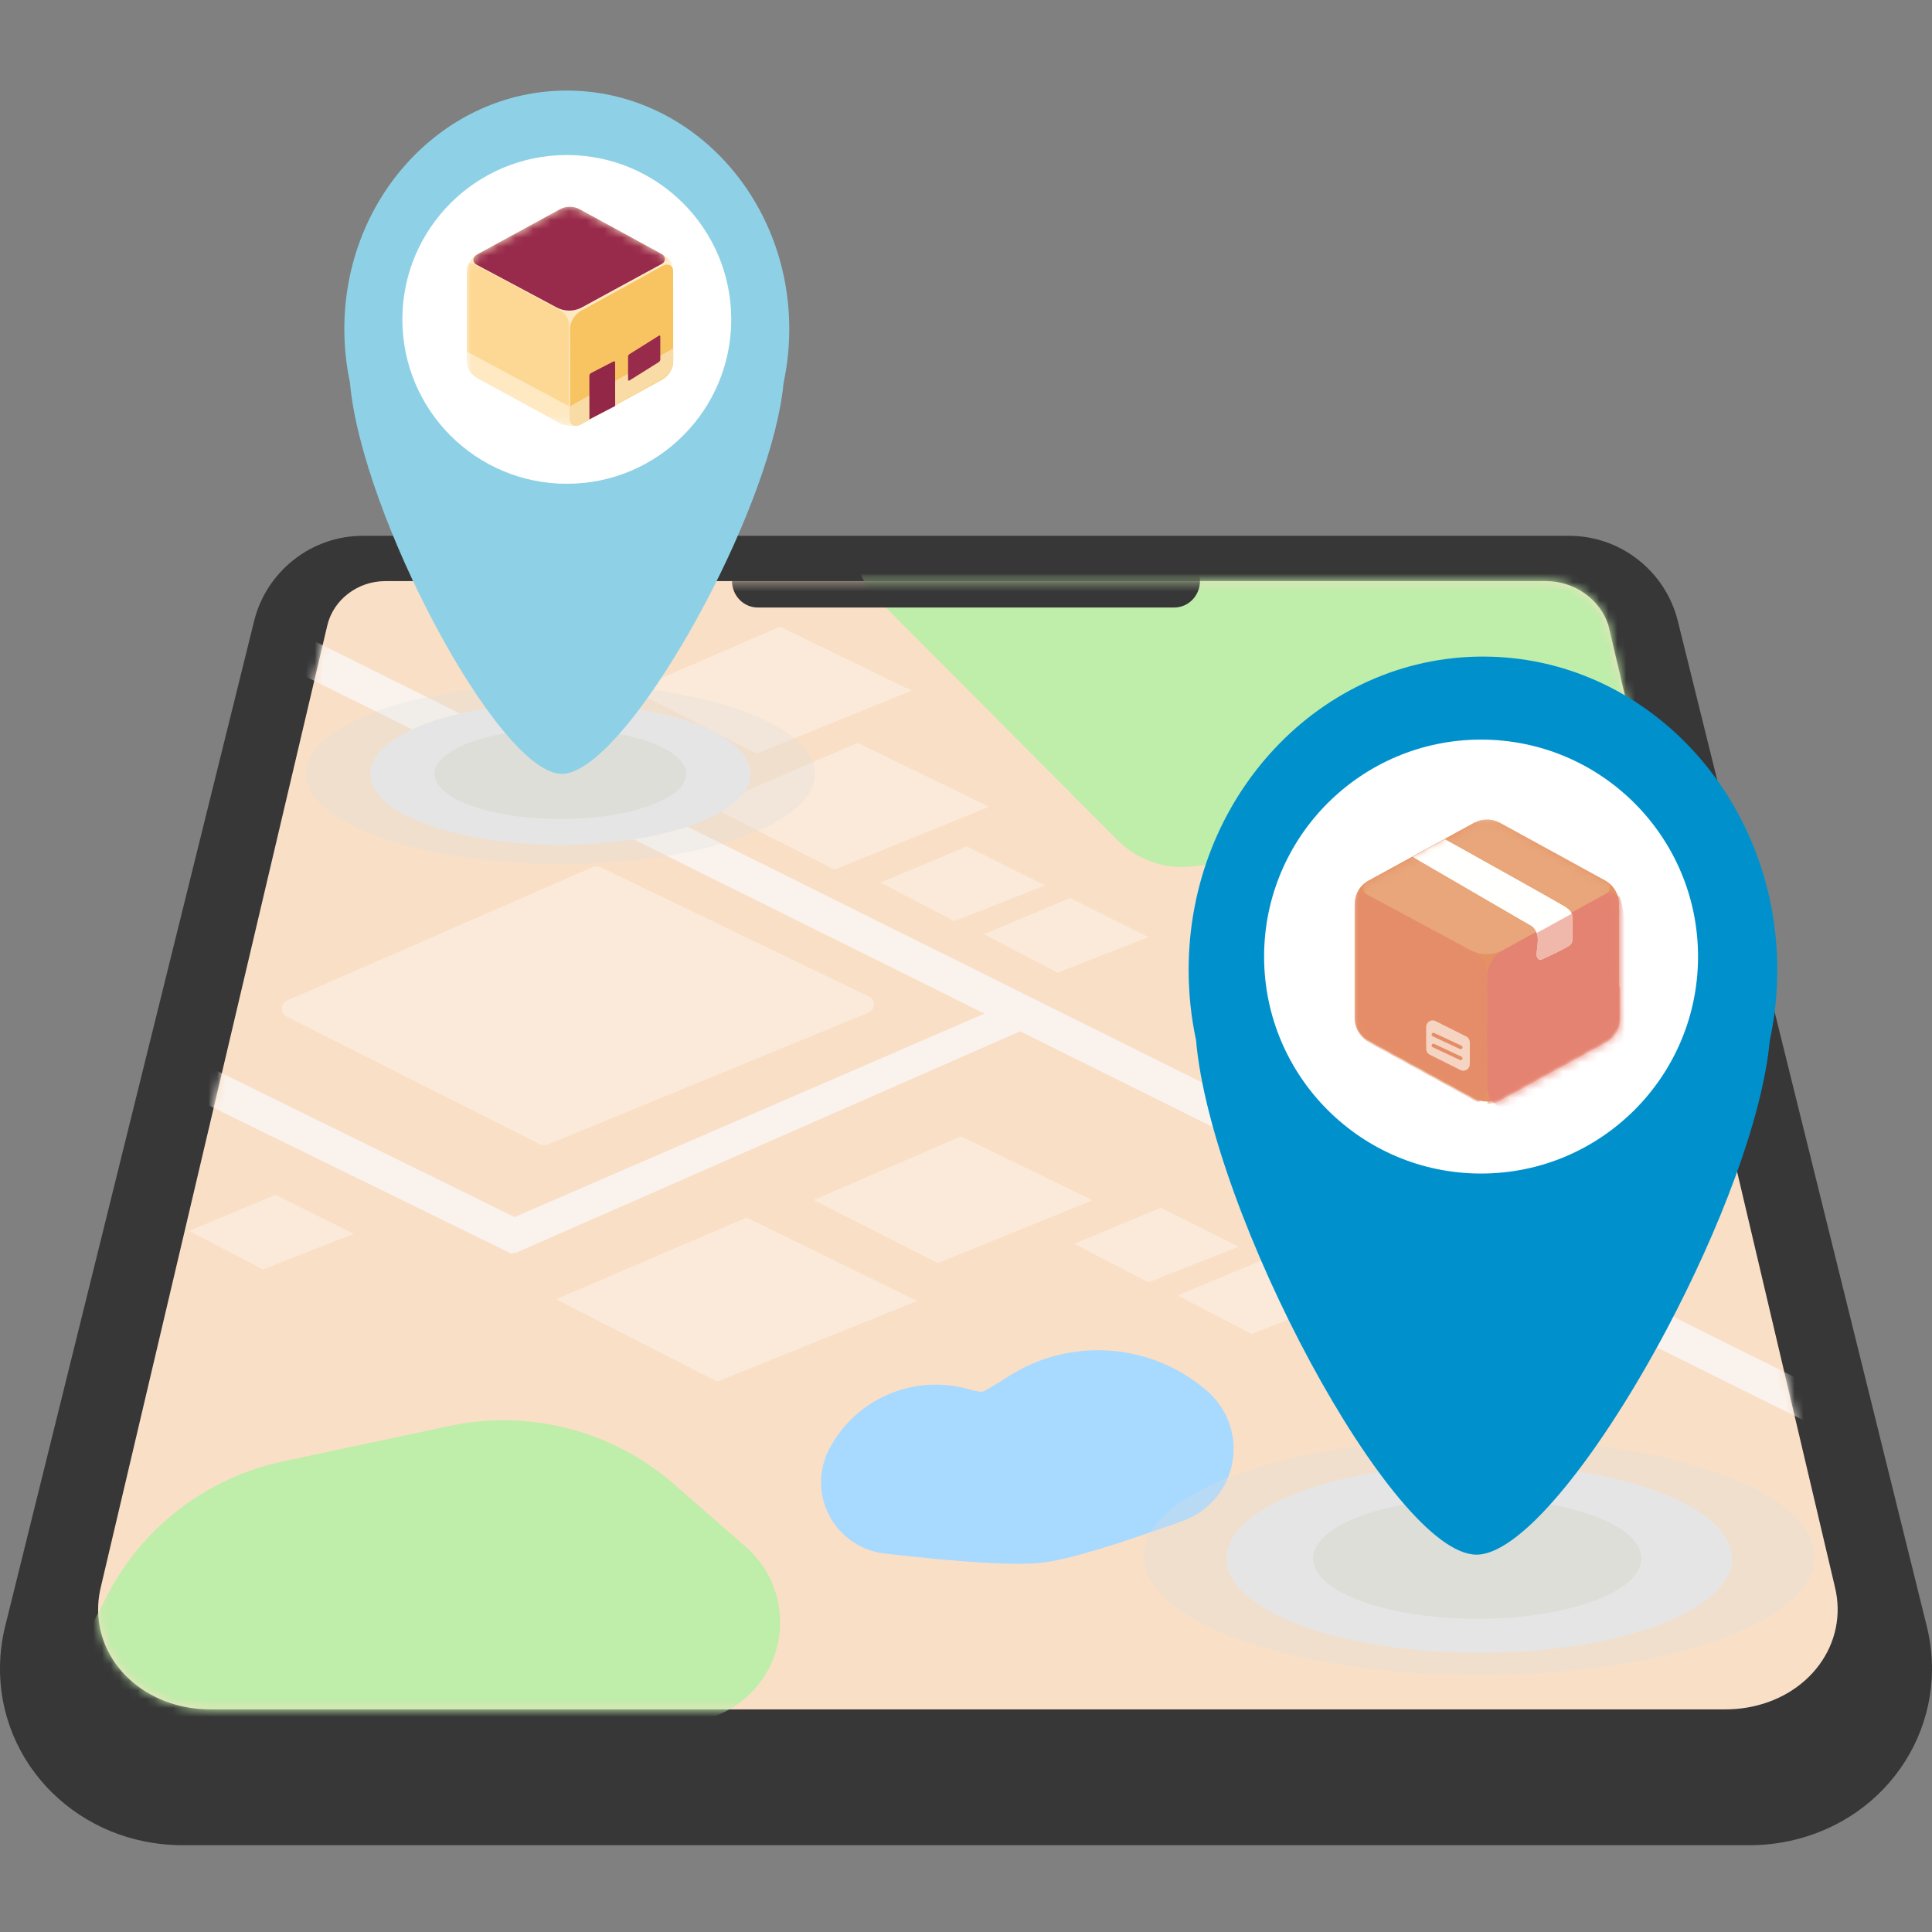 <svg xmlns="http://www.w3.org/2000/svg" xmlns:xlink="http://www.w3.org/1999/xlink" width="218" height="218" viewBox="0 0 218 218">
    <rect x="0" y="0" width="218" height="218" fill="#808080" stroke="none"/>
    <defs>
        <path id="z29bg0xmda" d="M43.466 55.352c-3.11 0-5.856 2.102-6.536 5.004l-25.547 108.47c-.168.684-.269 1.377-.301 2.072-.303 6.496 5.355 11.762 12.637 11.762h170.986c.779 0 1.554-.061 2.315-.184 7.116-1.144 11.596-7.255 10.02-13.65L181.482 60.322c-.949-2.934-3.829-4.97-7.033-4.97H43.466z"/>
        <path id="8x1a97mjgd" d="M0.005 0.075L36.538 0.075 36.538 33.632 0.005 33.632z"/>
        <path id="bowzwlonhf" d="M.005 9.492c.06-1.034.646-1.969 1.558-2.47L13.538.446c.9-.494 1.989-.494 2.889 0L28.4 7.022c.964.53 1.563 1.544 1.563 2.646v12.88c0 1.102-.599 2.117-1.563 2.646L16.427 31.77c-.9.494-1.99.494-2.89 0L1.564 25.194c-.912-.5-1.498-1.436-1.558-2.47"/>
        <path id="rcwdhx12ki" d="M0.004 0.018L23.235 0.018 23.235 24.731 0.004 24.731z"/>
        <path id="k2fphmu9qk" d="M1.212 5.372L10.498.304c.697-.381 1.542-.381 2.24 0l9.285 5.068c1.24.647 1.212 1.19 1.212 2.039v9.927c0 .85-.464 1.631-1.212 2.039l-9.285 5.068c-.345.188-.725.283-1.105.286-.411-.003-.791-.098-1.135-.286l-9.286-5.068C.505 18.991.051 18.27.004 17.474v-10.2c.047-.795.5-1.516 1.208-1.902z"/>
        <path id="77bxg0n2zm" d="M10.38.232c.682-.376 1.235-.11 1.235.592l.007 10.185c0 .703-.551 1.576-1.233 1.952l-9.1 5.012c-.682.375-1.235.11-1.235-.592L.047 7.195c0-.702.551-1.576 1.233-1.951"/>
        <ellipse id="dxbcbfnj2h" cx="29.468" cy="25.822" rx="18.554" ry="18.548"/>
        <circle id="rso4cnjwac" cx="167.119" cy="97.717" r="24.482"/>
    </defs>
    <g fill="none" fill-rule="evenodd">
        <g>
            <g>
                <g transform="translate(-487 -88) translate(487 88) translate(0 10.219)">
                    <path fill="#373737" d="M40.923 50.242c-5.801 0-10.895 4.018-12.262 9.67L.614 173.158c-.37 1.46-.574 2.954-.609 4.452-.26 11.254 8.962 20.378 20.597 20.378h176.79c1.549 0 3.09-.165 4.594-.492 11.298-2.459 18.182-13.355 15.395-24.338L189.334 59.912c-1.367-5.652-6.46-9.67-12.261-9.67H40.923z"/>
                    <mask id="1jvv1llspb" fill="#fff">
                        <use xlink:href="#z29bg0xmda"/>
                    </mask>
                    <use fill="#FADFC7" xlink:href="#z29bg0xmda"/>
                    <g fill="#BFEDAA" mask="url(#1jvv1llspb)">
                        <g>
                            <path d="M132.936 17.064c-1.95-1.959-4.606-3.046-7.363-3.014-5.627.067-10.117 4.685-10.03 10.314l.593 38.195c.049 3.158 1.558 6.12 4.086 8.02l61.397 46.157c2.001 1.505 4.483 2.223 6.973 2.018 5.607-.46 9.761-5.383 9.28-10.994l-2.075-24.167c-.206-2.394-1.249-4.641-2.946-6.346l-59.915-60.183z" transform="translate(1.277 -7.238) rotate(-44 156.726 66.42)"/>
                            <path d="M24.686 154.358l-6.179 2.074c-2.04.685-3.825 1.969-5.122 3.685-3.564 4.72-2.617 11.449 2.117 15.03l46.653 35.303c2.23 1.687 5.001 2.495 7.783 2.268 6.238-.51 10.863-5.979 10.33-12.218l-.914-10.726c-.782-9.163-5.844-17.436-13.656-22.316l-16.281-10.17c-7.404-4.626-16.478-5.7-24.731-2.93z" transform="translate(1.277 -7.238) rotate(-44 45.768 182.8)"/>
                        </g>
                    </g>
                    <path fill="#FBEAD9" d="M40.802 81.31l10.557 30.236c.096.274.306.493.575.6l36.39 14.448c.513.204 1.094-.047 1.298-.56.09-.23.094-.484.008-.716l-11.655-31.54c-.1-.273-.316-.488-.589-.59l-35.29-13.144c-.518-.193-1.094.07-1.287.588-.081.219-.084.459-.007.679z" mask="url(#1jvv1llspb)" transform="rotate(-44 65.254 103.362)"/>
                    <path fill="#FBEAD9" d="M75.826 56.758L80.952 71.611 98.428 78.631 92.771 63.143z" mask="url(#1jvv1llspb)" transform="rotate(-44 87.127 67.695)"/>
                    <path fill="#FBEAD9" d="M84.575 69.86L89.701 84.713 107.177 91.733 101.52 76.245z" mask="url(#1jvv1llspb)" transform="rotate(-44 95.876 80.797)"/>
                    <path fill="#FBEAD9" d="M102.073 82.97L105.05 91.881 115.198 96.093 111.912 86.8z" mask="url(#1jvv1llspb)" transform="rotate(-44 108.635 89.531)"/>
                    <path fill="#FBEAD9" d="M113.739 88.793L116.716 97.704 126.863 101.916 123.578 92.624z" mask="url(#1jvv1llspb)" transform="rotate(-44 120.301 95.355)"/>
                    <path fill="#FBEAD9" d="M123.946 123.732L126.923 132.644 137.07 136.855 133.785 127.563z" mask="url(#1jvv1llspb)" transform="rotate(-44 130.508 130.294)"/>
                    <path fill="#FBEAD9" d="M135.612 129.555L138.588 138.467 148.736 142.679 145.451 133.386z" mask="url(#1jvv1llspb)" transform="rotate(-44 142.174 136.117)"/>
                    <path fill="#FBEAD9" d="M68.535 122.264L75.149 141.572 97.699 150.698 90.399 130.564z" mask="url(#1jvv1llspb)" transform="rotate(-44 83.117 136.48)"/>
                    <path fill="#FBEAD9" d="M96.241 114.262L101.367 129.115 118.843 136.135 113.186 120.647z" mask="url(#1jvv1llspb)" transform="rotate(-44 107.542 125.198)"/>
                    <path fill="#FBEAD9" d="M24.06 122.276L27.037 131.188 37.184 135.4 33.899 126.107z" mask="url(#1jvv1llspb)" transform="rotate(-44 30.622 128.838)"/>
                    <g fill="#FAF3ED" mask="url(#1jvv1llspb)">
                        <g>
                            <path d="M151.205 -40.838L167.524 162.189 171.639 164.74 155.312 -39.87z" transform="translate(-37.469 46.41) rotate(-59 161.422 61.951)"/>
                            <path d="M43.311 6.547L52.354 111.891 56.445 114.44 47.394 7.514z" transform="translate(-37.469 46.41) rotate(-59 49.878 60.493)"/>
                            <path d="M119.871 39.181L126.929 102.016 130.798 102.774 123.073 37.162z" transform="translate(-37.469 46.41) rotate(73 125.334 69.968)"/>
                        </g>
                    </g>
                    <path fill="#A8D9FF" d="M101.058 138.25c-.934.311-1.802.791-2.563 1.415-3.455 2.832-3.954 7.933-1.116 11.393 5.749 7.005 9.826 11.411 12.232 13.217 2.209 1.659 7.06 4.167 14.551 7.527 1.336.598 2.8.849 4.257.727 4.757-.396 8.286-4.573 7.882-9.33-.705-8.313-6.823-15.166-15.005-16.807-1.966-.394-3.064-.662-3.293-.804-.182-.113-.515-.578-1-1.396-3.258-5.487-9.9-7.963-15.945-5.942z" mask="url(#1jvv1llspb)" transform="rotate(-44 115.936 155.055)"/>
                    <path fill="#373737" d="M83.18 52.371l-.508 2.33c-.047.214-.07.432-.07.65 0 1.647 1.302 2.981 2.909 2.981h46.978c.213 0 .425-.024.634-.072 1.568-.358 2.555-1.952 2.205-3.558l-.508-2.33H83.18z" mask="url(#1jvv1llspb)"/>
                    <ellipse cx="166.906" cy="165.416" fill="#DEDEDE" fill-opacity=".3" rx="37.895" ry="13.412"/>
                    <ellipse cx="166.906" cy="165.629" fill="#E5E5E5" rx="28.527" ry="10.645"/>
                    <ellipse cx="166.693" cy="165.629" fill="#DDDED8" rx="18.521" ry="6.813"/>
                    <path fill="#0091CD" d="M167.332 63.867c18.342 0 33.211 15.83 33.211 35.358 0 2.746-.294 5.419-.85 7.984-.814 8.75-5.67 21.349-11.628 32.57-7.299 13.746-16.253 25.424-21.463 25.424-9.472 0-29.982-38.607-31.644-58.055-.548-2.547-.837-5.199-.837-7.923 0-19.527 14.87-35.358 33.211-35.358z"/>
                    <use fill="#FFF" xlink:href="#rso4cnjwac"/>
                    <g>
                        <g transform="translate(152.855 82.176)">
                            <mask id="dea1ounw4e" fill="#fff">
                                <use xlink:href="#8x1a97mjgd"/>
                            </mask>
                            <path fill="#E49264" d="M0 9.596V22.38c0 1.093.597 2.1 1.556 2.626l11.92 6.526c.896.491 1.98.491 2.876 0l11.92-6.526c.96-.526 1.556-1.533 1.556-2.626V9.596c0-1.094-.596-2.101-1.556-2.626L16.352.443c-.896-.49-1.98-.49-2.876 0L1.556 6.97C.596 7.495 0 8.502 0 9.596" mask="url(#dea1ounw4e)"/>
                        </g>
                        <g transform="translate(152.855 82.176)">
                            <mask id="lcc17u0w2g" fill="#fff">
                                <use xlink:href="#bowzwlonhf"/>
                            </mask>
                            <path fill="#E58D68" d="M13.926 31.949c-.132-.05-.262-.11-.388-.179L1.563 25.194C.6 24.664 0 23.65 0 22.548V9.668c0-.483.115-.95.326-1.366.084-.022.171-.033.26-.033.16 0 .322.037.475.117.97.509 2.16 1.142 3.432 1.821 2.966 1.59 6.441 3.462 8.553 4.601.102.055.206.105.31.15.969.42 1.607 1.364 1.6 2.422 0 .129 0 .265-.002.408v.027l-.004.87c-.016 3.128-.032 8.266-.034 11.762 0 .688-.418 1.256-.99 1.502m-5.123-9.206c-.385 0-.735.31-.735.738v2.468c0 .28.158.534.406.659l3.455 1.732c.108.054.22.08.328.08.386 0 .735-.311.735-.738v-2.469c0-.279-.157-.534-.406-.658l-3.455-1.733c-.107-.054-.219-.079-.328-.079m3.163 4.484c-.029 0-.058-.006-.086-.019l-3.078-1.44c-.102-.049-.147-.17-.099-.274.035-.074.11-.118.187-.118.029 0 .058.006.086.019l3.077 1.44c.103.048.147.17.1.274-.036.075-.11.118-.187.118m0-1.234c-.029 0-.058-.006-.086-.02l-3.078-1.44c-.102-.048-.147-.17-.099-.273.035-.075.11-.12.186-.12.03 0 .059.007.087.02l3.077 1.44c.103.049.147.171.1.274-.036.075-.11.119-.187.119" mask="url(#lcc17u0w2g)"/>
                            <path fill="#E58372" d="M30.977 12.57l-.525-1.176c.033.029-.068-.645-.206-1.319-.136-.67-.309-1.34-.422-1.318 0 0-.804-.679-1.3-.407l-11.648 6.38c-.032.02-.065.039-.098.057-1.107.613-1.816 1.76-1.824 3.028-.025 4.089 0 9.734.017 12.562.006 1.042.704 1.953 1.708 2.227l12.145 3.316s3.517-9.424 3.517-9.834c0-.41-1.364-13.517-1.364-13.517" mask="url(#lcc17u0w2g)"/>
                            <path fill="#FFFFFE" d="M23.752 9.925c-1.135-.684-9.388-5.29-13.583-7.629L6.54 4.29l13.48 7.832s.73.495.635 1.775c-.052.742-.154 1.383-.154 1.383s.051.839.664.573 2.502-1.188 2.91-1.444c.41-.256.495-.397.517-1.006 0-.718-.012-1.69-.012-2.188 0-.5-.12-.826-.827-1.29" mask="url(#lcc17u0w2g)"/>
                            <path fill="#E58A6B" d="M14.982 32.14h-.008l.146-.956c.125.331.324.629.58.87-.236.058-.477.087-.718.087" mask="url(#lcc17u0w2g)"/>
                            <path fill="#E58372" d="M15.7 32.054c-.256-.241-.455-.539-.58-.87.931-6.03 2.804-16.87 2.804-16.87l2.612-1.433c.091.26.149.596.118 1.016-.052.742-.154 1.383-.154 1.383s.038.625.443.625c.064 0 .137-.016.221-.052.613-.266 2.502-1.188 2.91-1.444.41-.256.495-.397.517-1.006 0-.718-.012-1.69-.012-2.188 0-.19-.017-.354-.077-.51l1.497-.822s2.048 4.763 3.965 9.289v3.376c0 1.102-.599 2.117-1.563 2.646L16.427 31.77c-.232.128-.477.222-.728.284" mask="url(#lcc17u0w2g)"/>
                            <path fill="#F0B8AB" d="M20.943 15.905c-.405 0-.443-.625-.443-.625s.102-.64.154-1.383c.03-.42-.027-.755-.118-1.016l3.966-2.176c.06.156.077.32.077.51 0 .499.012 1.47.012 2.188-.022.609-.108.75-.516 1.006-.409.256-2.298 1.178-2.911 1.444-.084.036-.157.052-.221.052" mask="url(#lcc17u0w2g)"/>
                            <path fill="#E8A67A" d="M14.892 15.275c-.522 0-1.045-.106-1.535-.317l-.005-.002c-.103-.044-.205-.094-.306-.148-2.027-1.093-5.518-2.98-8.553-4.601C3.34 9.59 2.266 9.015 1.378 8.543.856 8.265.808 7.53 1.292 7.19c.086-.06.177-.117.271-.169L13.538.446c.264-.145.545-.248.833-.308.201-.042.406-.062.611-.062.497 0 .995.123 1.445.37L28.4 7.022l.011.006.003.002c.54.301.53 1.086-.011 1.386l-3.958 2.168c-.116-.212-.325-.417-.694-.66-1.135-.683-9.388-5.29-13.583-7.628L6.54 4.29l13.48 7.832s.277.188.467.631l-3.61 1.977-.003.002-.001.001-.002.002h-.001c-.61.36-1.293.54-1.977.54" mask="url(#lcc17u0w2g)"/>
                            <path fill="#E8A17D" d="M13.357 14.958c-.105-.045-.209-.095-.31-.15-2.113-1.139-5.588-3.011-8.554-4.601 3.035 1.622 6.526 3.508 8.553 4.601.1.054.203.104.306.148l.005.002" mask="url(#lcc17u0w2g)"/>
                            <path fill="#EB9A88" d="M16.872 14.733h0m.004-.003l3.61-1.977-3.61 1.977m7.57-4.146l3.958-2.168-.003.002-3.955 2.166" mask="url(#lcc17u0w2g)"/>
                            <path fill="#FFFFFE" d="M20.486 12.753c-.19-.443-.468-.63-.468-.63L6.538 4.29l3.631-1.994c4.195 2.338 12.448 6.945 13.583 7.629.37.242.578.447.694.659l-3.96 2.17" mask="url(#lcc17u0w2g)"/>
                            <path fill="#F5D4C1" d="M12.257 28.42c-.108 0-.22-.026-.328-.08l-3.455-1.732c-.248-.125-.406-.38-.406-.659v-2.468c0-.427.35-.738.735-.738.11 0 .22.025.328.08l3.455 1.732c.249.124.406.38.406.658v2.469c0 .427-.35.737-.735.737M8.89 25.376c-.078 0-.152.044-.187.118-.048.103-.003.225.1.274l3.077 1.44c.028.013.057.02.086.02.077 0 .151-.044.186-.12.048-.102.004-.225-.099-.273l-3.077-1.44c-.028-.013-.057-.02-.086-.02m0-1.234c-.078 0-.152.044-.187.119-.048.103-.003.225.1.273l3.077 1.44c.028.014.057.02.086.02.077 0 .151-.044.186-.119.048-.103.004-.225-.099-.273l-3.077-1.44c-.028-.014-.058-.02-.087-.02" mask="url(#lcc17u0w2g)"/>
                        </g>
                    </g>
                    <g transform="translate(34.488)">
                        <ellipse cx="28.74" cy="77.102" fill="#DEDEDE" fill-opacity=".3" rx="28.74" ry="10.183"/>
                        <ellipse cx="28.74" cy="77.102" fill="#E5E5E5" rx="21.464" ry="8.001"/>
                        <ellipse cx="28.74" cy="77.102" fill="#DDDED8" rx="14.188" ry="5.092"/>
                        <path fill="#8ED1E6" d="M29.468 0C43.33 0 54.57 12.045 54.57 26.902c0 2.09-.222 4.126-.643 6.079-.616 6.656-4.285 16.24-8.788 24.777-5.517 10.459-12.285 19.344-16.223 19.344-7.16 0-22.661-29.374-23.917-44.171-.415-1.937-.633-3.956-.633-6.029C4.366 12.045 15.604 0 29.468 0z"/>
                        <use fill="#FFF" xlink:href="#dxbcbfnj2h"/>
                        <g>
                            <g transform="translate(18.19 13.093)">
                                <mask id="5k74qmyswj" fill="#fff">
                                    <use xlink:href="#rcwdhx12ki"/>
                                </mask>
                                <path fill="#FEE9C3" d="M0 7.41v9.928c0 .85.465 1.631 1.212 2.039l9.286 5.068c.697.381 1.542.381 2.24 0l9.285-5.068c.748-.408 1.212-1.19 1.212-2.04V7.412c0-.85.029-1.392-1.212-2.04L12.738.305c-.698-.381-1.543-.381-2.24 0L1.212 5.372C.465 5.78 0 6.562 0 7.41" mask="url(#5k74qmyswj)"/>
                            </g>
                            <g transform="translate(18.19 13.093)">
                                <mask id="dmb7uyr73l" fill="#fff">
                                    <use xlink:href="#k2fphmu9qk"/>
                                </mask>
                                <path fill="#FDD894" d="M10.85 24.602c-.082-.029-.162-.062-.242-.1.106.035.206.051.297.051h.026c-.026.017-.053.034-.08.049m.651-2.091L.038 16.385.035 17.45c-.002.554.327 1.214.79 1.662C.308 18.676 0 18.03 0 17.338V7.41c0-.347.077-.682.22-.985.055-.012.112-.018.17-.018.123 0 .249.029.368.09 2.547 1.328 7.063 3.754 9.294 4.95.077.042.156.08.237.114.747.32 1.242 1.04 1.244 1.85-.006.058-.01.114-.01.17l.001 1.53c-.01 2.116-.018 5.053-.022 7.399" mask="url(#dmb7uyr73l)"/>
                                <path fill="#982A4B" d="M11.548 11.732c-.492 0-.984-.12-1.431-.36-2.274-1.218-6.586-3.526-9.048-4.828-.405-.214-.443-.78-.067-1.042.067-.047.137-.09.21-.13L10.498.304l.037-.02c.339-.177.71-.266 1.083-.266.385 0 .77.095 1.12.286l9.285 5.068.01.005c.42.232.412.84-.01 1.07l-8.936 4.866c-.475.279-1.006.419-1.539.419" mask="url(#dmb7uyr73l)"/>
                            </g>
                            <path fill="#F8C361" d="M22.034 6.718l-9.153 5.04c-.685.378-1.24 1.256-1.24 1.963l.008 10.243c0 .706.556.973 1.241.595.458-.251 9.153-5.04 9.153-5.04.686-.378 1.24-1.256 1.24-1.963l-.007-10.243c0-.706-.556-.973-1.242-.595" transform="translate(18.19 13.093)"/>
                            <g transform="translate(18.19 13.093) translate(11.642 6.546)"/>
                            <path fill="#F9DBA5" d="M23.282 16.002l.001 1.457c0 .715-.552 1.604-1.235 1.986l-9.12 5.102c-.683.382-1.285.154-1.285-.56l-.001-1.457 11.64-6.528" transform="translate(18.19 13.093)"/>
                            <path fill="#982A4B" d="M21.664 17.542l-3.309 2.071c-.09.057-.163.017-.163-.089l-.002-2.585c0-.106.073-.237.164-.294l3.308-2.072c.091-.056.164-.016.164.09l.002 2.584c0 .106-.073.238-.164.295" transform="translate(18.19 13.093)"/>
                            <path fill="#932748" d="M16.735 22.502l-2.907 1.501-.004-4.925c0-.11.093-.248.207-.307l2.493-1.287c.114-.06.207-.018.207.093l.004 4.925" transform="translate(18.19 13.093)"/>
                        </g>
                    </g>
                </g>
            </g>
        </g>
    </g>
</svg>

